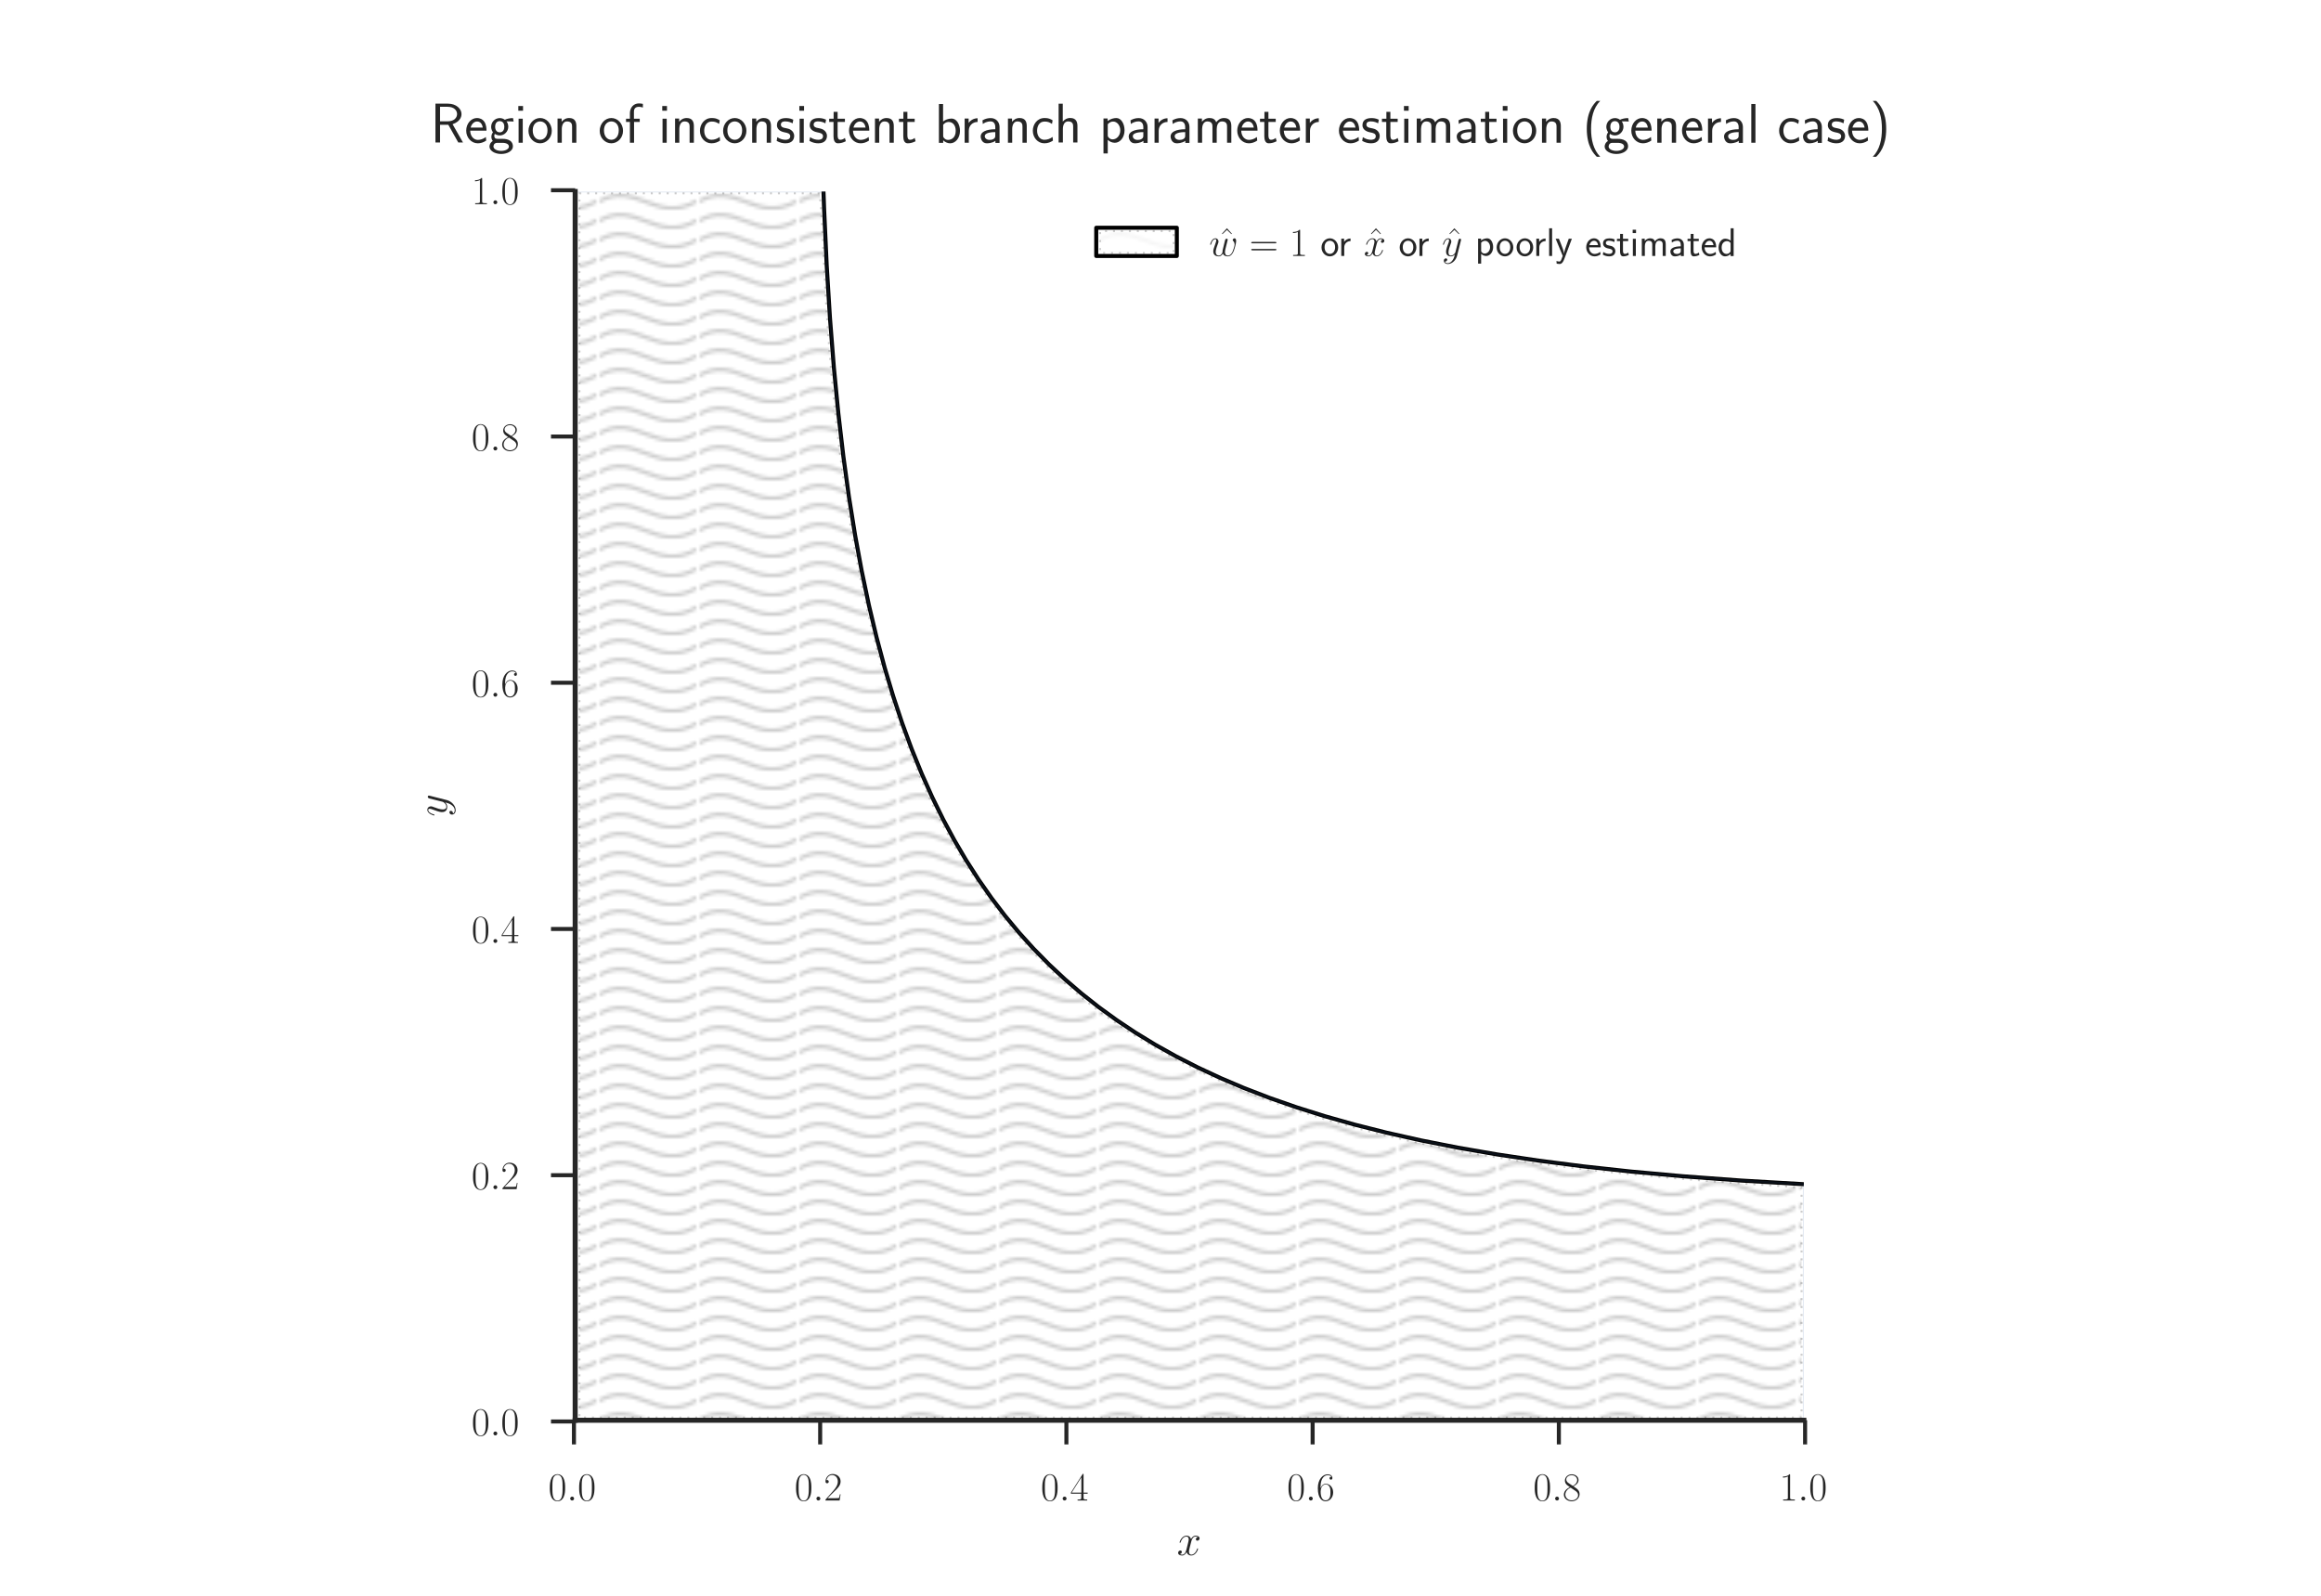 <?xml version="1.0" encoding="UTF-8" standalone="no"?>
<!-- Created with matplotlib (http://matplotlib.org/) -->

<svg
   xmlns:dc="http://purl.org/dc/elements/1.1/"
   xmlns:cc="http://creativecommons.org/ns#"
   xmlns:rdf="http://www.w3.org/1999/02/22-rdf-syntax-ns#"
   xmlns:svg="http://www.w3.org/2000/svg"
   xmlns="http://www.w3.org/2000/svg"
   xmlns:xlink="http://www.w3.org/1999/xlink"
   xmlns:sodipodi="http://sodipodi.sourceforge.net/DTD/sodipodi-0.dtd"
   xmlns:inkscape="http://www.inkscape.org/namespaces/inkscape"
   height="396pt"
   version="1.1"
   viewBox="0 0 576 396"
   width="576pt"
   id="svg2"
   inkscape:version="0.48.4 r9939"
   sodipodi:docname="bl-loose-inconsistency.svg">
  <sodipodi:namedview
     pagecolor="#ffffff"
     bordercolor="#666666"
     borderopacity="1"
     objecttolerance="10"
     gridtolerance="10"
     guidetolerance="10"
     inkscape:pageopacity="0"
     inkscape:pageshadow="2"
     inkscape:window-width="2495"
     inkscape:window-height="1416"
     id="namedview464"
     showgrid="false"
     inkscape:zoom="1.6222222"
     inkscape:cx="251.50685"
     inkscape:cy="247.5"
     inkscape:window-x="65"
     inkscape:window-y="24"
     inkscape:window-maximized="1"
     inkscape:current-layer="svg2" />
  <defs
     id="defs4">
    <pattern
       inkscape:stockid="Wavy"
       id="Wavy"
       height="5.181"
       width="30.066"
       patternUnits="userSpaceOnUse"
       inkscape:collect="always">
      <path
         id="path5560"
         d="M 7.597,0.061 C 5.079,-0.187 2.656,0.302 -0.01,1.788 L -0.01,3.061 C 2.773,1.431 5.173,1.052 7.472,1.280 C 9.770,1.508 11.969,2.361 14.253,3.218 C 18.820,4.931 23.804,6.676 30.066,3.061 L 30.062,1.788 C 23.622,5.497 19.246,3.770 14.691,2.061 C 12.413,1.207 10.115,0.311 7.597,0.061 z "
         style="fill:black;stroke:none;" />
    </pattern>
    <style
       type="text/css"
       id="style6">
*{stroke-linecap:butt;stroke-linejoin:round;}
  </style>
  </defs>
  <g
     id="figure_1">
    <g
       id="patch_1">
      <path
         d="M 0 396  L 576 396  L 576 0  L 0 0  z "
         style="fill:#ffffff;"
         id="path10" />
    </g>
    <g
       id="axes_1">
      <g
         id="patch_2">
        <path
           d="M 142.74 352.44  L 447.66 352.44  L 447.66 47.52  L 142.74 47.52  z "
           style="fill:#ffffff;"
           id="path14" />
      </g>
      <g
         id="matplotlib.axis_1">
        <g
           id="xtick_1">
          <g
             id="line2d_1">
            <defs
               id="defs19">
              <path
                 d="M 0 0  L 0 6  "
                 id="ma180558131"
                 style="stroke:#262626;" />
            </defs>
            <g
               id="g22">
              <use
                 style="fill:#262626;stroke:#262626;"
                 x="142.434"
                 xlink:href="#ma180558131"
                 y="352.44"
                 id="use24" />
            </g>
          </g>
          <g
             id="text_1">
            <!-- $0.0$ -->
            <defs
               id="defs27">
              <path
                 d="M 42 31.641  C 42 37.75 41.906 48.125 37.703 56.109  C 34 63.109 28.094 65.594 22.906 65.594  C 18.094 65.594 12 63.406 8.203 56.203  C 4.203 48.719 3.797 39.438 3.797 31.641  C 3.797 25.953 3.906 17.281 7 9.672  C 11.297 -0.609 19 -2 22.906 -2  C 27.5 -2 34.5 -0.109 38.594 9.375  C 41.594 16.281 42 24.359 42 31.641  M 22.906 -0.406  C 16.5 -0.406 12.703 5.078 11.297 12.688  C 10.203 18.562 10.203 27.156 10.203 32.75  C 10.203 40.438 10.203 46.828 11.5 52.922  C 13.406 61.391 19 64 22.906 64  C 27 64 32.297 61.297 34.203 53.125  C 35.5 47.438 35.594 40.734 35.594 32.75  C 35.594 26.25 35.594 18.266 34.406 12.375  C 32.297 1.484 26.406 -0.406 22.906 -0.406  "
                 id="CMR17-48" />
              <path
                 d="M 18.406 4.797  C 18.406 7.688 16 9.672 13.594 9.672  C 10.703 9.672 8.703 7.281 8.703 4.891  C 8.703 2 11.094 0 13.5 0  C 16.406 0 18.406 2.391 18.406 4.797  "
                 id="CMMI12-58" />
            </defs>
            <g
               style="fill:#262626;"
               transform="translate(136.069 372.358)scale(0.1 -0.1)"
               id="g31">
              <use
                 transform="scale(0.996)"
                 xlink:href="#CMR17-48"
                 id="use33" />
              <use
                 transform="translate(45.69 0)scale(0.996)"
                 xlink:href="#CMMI12-58"
                 id="use35" />
              <use
                 transform="translate(72.788 0)scale(0.996)"
                 xlink:href="#CMR17-48"
                 id="use37" />
            </g>
          </g>
        </g>
        <g
           id="xtick_2">
          <g
             id="line2d_2">
            <g
               id="g41">
              <use
                 style="fill:#262626;stroke:#262626;"
                 x="203.541"
                 xlink:href="#ma180558131"
                 y="352.44"
                 id="use43" />
            </g>
          </g>
          <g
             id="text_2">
            <!-- $0.2$ -->
            <defs
               id="defs46">
              <path
                 d="M 41.703 15.453  L 39.906 15.453  C 38.906 8.375 38.094 7.172 37.703 6.562  C 37.203 5.766 30 5.766 28.594 5.766  L 9.406 5.766  C 13 9.672 20 16.75 28.5 24.953  C 34.594 30.734 41.703 37.531 41.703 47.422  C 41.703 59.219 32.297 66 21.797 66  C 10.797 66 4.094 56.312 4.094 47.344  C 4.094 43.438 7 42.938 8.203 42.938  C 9.203 42.938 12.203 43.547 12.203 47.031  C 12.203 50.109 9.594 51 8.203 51  C 7.594 51 7 50.906 6.594 50.703  C 8.5 59.219 14.297 63.406 20.406 63.406  C 29.094 63.406 34.797 56.516 34.797 47.422  C 34.797 38.734 29.703 31.25 24 24.75  L 4.094 2.281  L 4.094 0  L 39.297 0  z "
                 id="CMR17-50" />
            </defs>
            <g
               style="fill:#262626;"
               transform="translate(197.176 372.358)scale(0.1 -0.1)"
               id="g49">
              <use
                 transform="scale(0.996)"
                 xlink:href="#CMR17-48"
                 id="use51" />
              <use
                 transform="translate(45.69 0)scale(0.996)"
                 xlink:href="#CMMI12-58"
                 id="use53" />
              <use
                 transform="translate(72.788 0)scale(0.996)"
                 xlink:href="#CMR17-50"
                 id="use55" />
            </g>
          </g>
        </g>
        <g
           id="xtick_3">
          <g
             id="line2d_3">
            <g
               id="g59">
              <use
                 style="fill:#262626;stroke:#262626;"
                 x="264.647"
                 xlink:href="#ma180558131"
                 y="352.44"
                 id="use61" />
            </g>
          </g>
          <g
             id="text_3">
            <!-- $0.4$ -->
            <defs
               id="defs64">
              <path
                 d="M 33.594 64.406  C 33.594 66.5 33.5 66.5 31.703 66.5  L 2 19.594  L 2 17  L 27.797 17  L 27.797 7.141  C 27.797 3.5 27.594 2.5 20.594 2.5  L 18.703 2.5  L 18.703 0  C 21.906 0 27.297 0 30.703 0  C 34.094 0 39.5 0 42.703 0  L 42.703 2.5  L 40.797 2.5  C 33.797 2.5 33.594 3.5 33.594 7.141  L 33.594 17  L 43.797 17  L 43.797 19.594  L 33.594 19.594  z M 28.094 57.859  L 28.094 19.594  L 4 19.594  z "
                 id="CMR17-52" />
            </defs>
            <g
               style="fill:#262626;"
               transform="translate(258.282 372.358)scale(0.1 -0.1)"
               id="g67">
              <use
                 transform="scale(0.996)"
                 xlink:href="#CMR17-48"
                 id="use69" />
              <use
                 transform="translate(45.69 0)scale(0.996)"
                 xlink:href="#CMMI12-58"
                 id="use71" />
              <use
                 transform="translate(72.788 0)scale(0.996)"
                 xlink:href="#CMR17-52"
                 id="use73" />
            </g>
          </g>
        </g>
        <g
           id="xtick_4">
          <g
             id="line2d_4">
            <g
               id="g77">
              <use
                 style="fill:#262626;stroke:#262626;"
                 x="325.753"
                 xlink:href="#ma180558131"
                 y="352.44"
                 id="use79" />
            </g>
          </g>
          <g
             id="text_4">
            <!-- $0.6$ -->
            <defs
               id="defs82">
              <path
                 d="M 10.594 34  C 10.594 57.656 21.797 63 28.297 63  C 30.406 63 35.5 62.641 37.5 59  C 35.906 59 32.906 59 32.906 55.516  C 32.906 52.828 35.094 51.922 36.5 51.922  C 37.406 51.922 40.094 52.312 40.094 55.625  C 40.094 61.781 35.094 65.297 28.203 65.297  C 16.297 65.297 3.797 52.969 3.797 31  C 3.797 3.953 15.094 -2 23.094 -2  C 32.797 -2 42 6.672 42 20.047  C 42 32.516 33.906 41.594 23.703 41.594  C 17.594 41.594 13.094 37.609 10.594 30.625  z M 23.094 0.391  C 10.797 0.391 10.797 18.75 10.797 22.438  C 10.797 29.625 14.203 40 23.5 40  C 25.203 40 30.094 40 33.406 33.125  C 35.203 29.219 35.203 25.141 35.203 20.141  C 35.203 14.75 35.203 10.781 33.094 6.781  C 30.906 2.672 27.703 0.391 23.094 0.391  "
                 id="CMR17-54" />
            </defs>
            <g
               style="fill:#262626;"
               transform="translate(319.388 372.358)scale(0.1 -0.1)"
               id="g85">
              <use
                 transform="scale(0.996)"
                 xlink:href="#CMR17-48"
                 id="use87" />
              <use
                 transform="translate(45.69 0)scale(0.996)"
                 xlink:href="#CMMI12-58"
                 id="use89" />
              <use
                 transform="translate(72.788 0)scale(0.996)"
                 xlink:href="#CMR17-54"
                 id="use91" />
            </g>
          </g>
        </g>
        <g
           id="xtick_5">
          <g
             id="line2d_5">
            <g
               id="g95">
              <use
                 style="fill:#262626;stroke:#262626;"
                 x="386.859"
                 xlink:href="#ma180558131"
                 y="352.44"
                 id="use97" />
            </g>
          </g>
          <g
             id="text_5">
            <!-- $0.8$ -->
            <defs
               id="defs100">
              <path
                 d="M 27.203 35.375  C 33.5 38.547 39.906 43.328 39.906 50.984  C 39.906 60.016 31.094 65.297 23 65.297  C 13.906 65.297 5.906 58.734 5.906 49.688  C 5.906 47.203 6.5 42.922 10.406 39.141  C 11.406 38.156 15.594 35.172 18.297 33.281  C 13.797 30.984 3.297 25.531 3.297 14.594  C 3.297 4.359 13.094 -2 22.797 -2  C 33.5 -2 42.5 5.656 42.5 15.781  C 42.5 24.844 36.406 29.016 32.406 31.703  z M 14.094 44.094  C 13.297 44.594 9.297 47.672 9.297 52.359  C 9.297 58.422 15.594 63 22.797 63  C 30.703 63 36.5 57.438 36.5 50.969  C 36.5 41.703 26.094 36.422 25.594 36.422  C 25.5 36.422 25.406 36.422 24.594 37.031  z M 32.5 23.734  C 34 22.641 38.797 19.375 38.797 13.297  C 38.797 5.953 31.406 0.391 23 0.391  C 13.906 0.391 7 6.844 7 14.688  C 7 22.547 13.094 29.094 20 32.188  z "
                 id="CMR17-56" />
            </defs>
            <g
               style="fill:#262626;"
               transform="translate(380.494 372.358)scale(0.1 -0.1)"
               id="g103">
              <use
                 transform="scale(0.996)"
                 xlink:href="#CMR17-48"
                 id="use105" />
              <use
                 transform="translate(45.69 0)scale(0.996)"
                 xlink:href="#CMMI12-58"
                 id="use107" />
              <use
                 transform="translate(72.788 0)scale(0.996)"
                 xlink:href="#CMR17-56"
                 id="use109" />
            </g>
          </g>
        </g>
        <g
           id="xtick_6">
          <g
             id="line2d_6">
            <g
               id="g113">
              <use
                 style="fill:#262626;stroke:#262626;"
                 x="447.966"
                 xlink:href="#ma180558131"
                 y="352.44"
                 id="use115" />
            </g>
          </g>
          <g
             id="text_6">
            <!-- $1.0$ -->
            <defs
               id="defs118">
              <path
                 d="M 26.594 63.406  C 26.594 65.5 26.5 65.5 25.094 65.5  C 21.203 61.188 15.297 59.797 9.703 59.797  C 9.406 59.797 8.906 59.797 8.797 59.5  C 8.703 59.297 8.703 59.094 8.703 57  C 11.797 57 17 57.594 21 59.984  L 21 7.203  C 21 3.688 20.797 2.5 12.203 2.5  L 9.203 2.5  L 9.203 0  C 14 0 19 0 23.797 0  C 28.594 0 33.594 0 38.406 0  L 38.406 2.5  L 35.406 2.5  C 26.797 2.5 26.594 3.594 26.594 7.156  z "
                 id="CMR17-49" />
            </defs>
            <g
               style="fill:#262626;"
               transform="translate(441.6 372.358)scale(0.1 -0.1)"
               id="g121">
              <use
                 transform="scale(0.996)"
                 xlink:href="#CMR17-49"
                 id="use123" />
              <use
                 transform="translate(45.69 0)scale(0.996)"
                 xlink:href="#CMMI12-58"
                 id="use125" />
              <use
                 transform="translate(72.788 0)scale(0.996)"
                 xlink:href="#CMR17-48"
                 id="use127" />
            </g>
          </g>
        </g>
        <g
           id="text_7">
          <!-- $x$ -->
          <defs
             id="defs130">
            <path
               d="M 47.406 40.719  C 44.203 40.109 43 37.719 43 35.828  C 43 33.422 44.906 32.625 46.297 32.625  C 49.297 32.625 51.406 35.219 51.406 37.922  C 51.406 42.109 46.594 44 42.406 44  C 36.297 44 32.906 38.016 32 36.125  C 29.703 44 23.5 44 21.703 44  C 11.5 44 6.094 30.938 6.094 28.734  C 6.094 28.344 6.5 27.844 7.203 27.844  C 8 27.844 8.203 28.438 8.406 28.844  C 11.797 39.922 18.5 42.016 21.406 42.016  C 25.906 42.016 26.797 37.812 26.797 35.422  C 26.797 33.234 26.203 30.938 25 26.141  L 21.594 12.469  C 20.094 6.484 17.203 1 11.906 1  C 11.406 1 8.906 1 6.797 2.297  C 10.406 3 11.203 5.984 11.203 7.188  C 11.203 9.188 9.703 10.375 7.797 10.375  C 5.406 10.375 2.797 8.281 2.797 5.094  C 2.797 0.891 7.5 -1 11.797 -1  C 16.594 -1 20 2.797 22.094 6.891  C 23.703 1 28.703 -1 32.406 -1  C 42.594 -1 48 12.078 48 14.266  C 48 14.766 47.594 15.172 47 15.172  C 46.094 15.172 46 14.672 45.703 13.875  C 43 5.094 37.203 1 32.703 1  C 29.203 1 27.297 3.594 27.297 7.688  C 27.297 9.875 27.703 11.469 29.297 18.062  L 32.797 31.625  C 34.297 37.625 37.703 42.016 42.297 42.016  C 42.5 42.016 45.297 42.016 47.406 40.719  "
               id="CMMI12-120" />
          </defs>
          <g
             style="fill:#262626;"
             transform="translate(292.068 385.906)scale(0.11 -0.11)"
             id="g133">
            <use
               transform="scale(0.996)"
               xlink:href="#CMMI12-120"
               id="use135" />
          </g>
        </g>
      </g>
      <g
         id="matplotlib.axis_2">
        <g
           id="ytick_1">
          <g
             id="line2d_7">
            <defs
               id="defs140">
              <path
                 d="M 0 0  L -6 0  "
                 id="mb06102abf2"
                 style="stroke:#262626;" />
            </defs>
            <g
               id="g143">
              <use
                 style="fill:#262626;stroke:#262626;"
                 x="142.74"
                 xlink:href="#mb06102abf2"
                 y="352.746"
                 id="use145" />
            </g>
          </g>
          <g
             id="text_8">
            <!-- $0.0$ -->
            <g
               style="fill:#262626;"
               transform="translate(117.01 356.205)scale(0.1 -0.1)"
               id="g148">
              <use
                 transform="scale(0.996)"
                 xlink:href="#CMR17-48"
                 id="use150" />
              <use
                 transform="translate(45.69 0)scale(0.996)"
                 xlink:href="#CMMI12-58"
                 id="use152" />
              <use
                 transform="translate(72.788 0)scale(0.996)"
                 xlink:href="#CMR17-48"
                 id="use154" />
            </g>
          </g>
        </g>
        <g
           id="ytick_2">
          <g
             id="line2d_8">
            <g
               id="g158">
              <use
                 style="fill:#262626;stroke:#262626;"
                 x="142.74"
                 xlink:href="#mb06102abf2"
                 y="291.639"
                 id="use160" />
            </g>
          </g>
          <g
             id="text_9">
            <!-- $0.2$ -->
            <g
               style="fill:#262626;"
               transform="translate(117.01 295.099)scale(0.1 -0.1)"
               id="g163">
              <use
                 transform="scale(0.996)"
                 xlink:href="#CMR17-48"
                 id="use165" />
              <use
                 transform="translate(45.69 0)scale(0.996)"
                 xlink:href="#CMMI12-58"
                 id="use167" />
              <use
                 transform="translate(72.788 0)scale(0.996)"
                 xlink:href="#CMR17-50"
                 id="use169" />
            </g>
          </g>
        </g>
        <g
           id="ytick_3">
          <g
             id="line2d_9">
            <g
               id="g173">
              <use
                 style="fill:#262626;stroke:#262626;"
                 x="142.74"
                 xlink:href="#mb06102abf2"
                 y="230.533"
                 id="use175" />
            </g>
          </g>
          <g
             id="text_10">
            <!-- $0.4$ -->
            <g
               style="fill:#262626;"
               transform="translate(117.01 233.992)scale(0.1 -0.1)"
               id="g178">
              <use
                 transform="scale(0.996)"
                 xlink:href="#CMR17-48"
                 id="use180" />
              <use
                 transform="translate(45.69 0)scale(0.996)"
                 xlink:href="#CMMI12-58"
                 id="use182" />
              <use
                 transform="translate(72.788 0)scale(0.996)"
                 xlink:href="#CMR17-52"
                 id="use184" />
            </g>
          </g>
        </g>
        <g
           id="ytick_4">
          <g
             id="line2d_10">
            <g
               id="g188">
              <use
                 style="fill:#262626;stroke:#262626;"
                 x="142.74"
                 xlink:href="#mb06102abf2"
                 y="169.427"
                 id="use190" />
            </g>
          </g>
          <g
             id="text_11">
            <!-- $0.6$ -->
            <g
               style="fill:#262626;"
               transform="translate(117.01 172.886)scale(0.1 -0.1)"
               id="g193">
              <use
                 transform="scale(0.996)"
                 xlink:href="#CMR17-48"
                 id="use195" />
              <use
                 transform="translate(45.69 0)scale(0.996)"
                 xlink:href="#CMMI12-58"
                 id="use197" />
              <use
                 transform="translate(72.788 0)scale(0.996)"
                 xlink:href="#CMR17-54"
                 id="use199" />
            </g>
          </g>
        </g>
        <g
           id="ytick_5">
          <g
             id="line2d_11">
            <g
               id="g203">
              <use
                 style="fill:#262626;stroke:#262626;"
                 x="142.74"
                 xlink:href="#mb06102abf2"
                 y="108.321"
                 id="use205" />
            </g>
          </g>
          <g
             id="text_12">
            <!-- $0.8$ -->
            <g
               style="fill:#262626;"
               transform="translate(117.01 111.78)scale(0.1 -0.1)"
               id="g208">
              <use
                 transform="scale(0.996)"
                 xlink:href="#CMR17-48"
                 id="use210" />
              <use
                 transform="translate(45.69 0)scale(0.996)"
                 xlink:href="#CMMI12-58"
                 id="use212" />
              <use
                 transform="translate(72.788 0)scale(0.996)"
                 xlink:href="#CMR17-56"
                 id="use214" />
            </g>
          </g>
        </g>
        <g
           id="ytick_6">
          <g
             id="line2d_12">
            <g
               id="g218">
              <use
                 style="fill:#262626;stroke:#262626;"
                 x="142.74"
                 xlink:href="#mb06102abf2"
                 y="47.214"
                 id="use220" />
            </g>
          </g>
          <g
             id="text_13">
            <!-- $1.0$ -->
            <g
               style="fill:#262626;"
               transform="translate(117.01 50.674)scale(0.1 -0.1)"
               id="g223">
              <use
                 transform="scale(0.996)"
                 xlink:href="#CMR17-49"
                 id="use225" />
              <use
                 transform="translate(45.69 0)scale(0.996)"
                 xlink:href="#CMMI12-58"
                 id="use227" />
              <use
                 transform="translate(72.788 0)scale(0.996)"
                 xlink:href="#CMR17-48"
                 id="use229" />
            </g>
          </g>
        </g>
        <g
           id="text_14">
          <!-- $y$ -->
          <defs
             id="defs232">
            <path
               d="M 26.297 -10.938  C 23.594 -14.672 19.703 -18 14.797 -18  C 13.594 -18 8.797 -18 7.297 -13.891  C 7.594 -13.984 8.094 -13.984 8.297 -13.984  C 11.297 -13.984 13.297 -11.391 13.297 -9.094  C 13.297 -6.797 11.406 -6 9.906 -6  C 8.297 -6 4.797 -7.156 4.797 -11.859  C 4.797 -16.734 9.094 -20.094 14.797 -20.094  C 24.797 -20.094 34.906 -10.938 37.703 0.094  L 47.5 38.828  C 47.594 39.328 47.797 39.938 47.797 40.531  C 47.797 42.016 46.594 43.016 45.094 43.016  C 44.203 43.016 42.094 42.609 41.297 39.609  L 33.906 10.281  C 33.406 8.484 33.406 8.281 32.594 7.188  C 30.594 4.391 27.297 1 22.5 1  C 16.906 1 16.406 6.484 16.406 9.188  C 16.406 14.875 19.094 22.547 21.797 29.734  C 22.906 32.625 23.5 34.031 23.5 36.016  C 23.5 40.219 20.5 44 15.594 44  C 6.406 44 2.703 29.531 2.703 28.734  C 2.703 28.344 3.094 27.844 3.797 27.844  C 4.703 27.844 4.797 28.234 5.203 29.641  C 7.594 38.016 11.406 42.016 15.297 42.016  C 16.203 42.016 17.906 42.016 17.906 38.719  C 17.906 36.125 16.797 33.234 15.297 29.438  C 10.406 16.359 10.406 13.078 10.406 10.672  C 10.406 1.203 17.203 -1 22.203 -1  C 25.094 -1 28.703 -0.094 32.203 3.594  L 32.297 3.5  C 30.797 -2.297 29.797 -6.125 26.297 -10.938  "
               id="CMMI12-121" />
          </defs>
          <g
             style="fill:#262626;"
             transform="translate(110.879 202.666)rotate(-90)scale(0.11 -0.11)"
             id="g235">
            <use
               transform="scale(0.996)"
               xlink:href="#CMMI12-121"
               id="use237" />
          </g>
        </g>
      </g>
      <g
         id="LineCollection_1">
        <path
           clip-path="url(#p999c8ea071)"
           d="M 447.66 293.868  L 432.078 292.962  L 417.718 291.903  L 404.698 290.723  L 392.97 289.447  L 381.971 288.038  L 371.583 286.487  L 361.806 284.802  L 352.64 282.994  L 344.085 281.077  L 336.141 279.072  L 328.718 276.974  L 321.781 274.792  L 315.06 272.448  L 308.643 269.971  L 302.838 267.502  L 297.339 264.94  L 291.839 262.132  L 286.645 259.227  L 281.691 256.198  L 277.108 253.142  L 272.591 249.863  L 268.313 246.481  L 264.33 243.06  L 260.369 239.364  L 256.49 235.422  L 252.899 231.45  L 249.37 227.202  L 246.083 222.895  L 242.871 218.312  L 239.732 213.423  L 236.844 208.512  L 234.058 203.341  L 231.344 197.822  L 228.752 192.036  L 226.266 185.926  L 223.903 179.509  L 221.668 172.788  L 219.565 165.761  L 217.521 158.122  L 215.63 150.178  L 213.832 141.624  L 212.198 132.763  L 210.679 123.292  L 209.29 113.209  L 208.04 102.516  L 206.94 91.211  L 205.974 78.99  L 205.16 65.852  L 204.515 51.797  L 204.36 47.52  L 204.36 47.52  "
           style="fill:none;stroke:#000000;"
           id="path240" />
      </g>
      <g
         id="line2d_13">
        <path
           clip-path="url(#p999c8ea071)"
           d="M 447.66 352.44  L 447.66 293.868  L 432.078 292.962  L 417.718 291.903  L 404.698 290.723  L 392.97 289.447  L 381.971 288.038  L 371.583 286.487  L 361.806 284.802  L 352.64 282.994  L 344.085 281.077  L 336.141 279.072  L 328.718 276.974  L 321.781 274.792  L 315.06 272.448  L 308.643 269.971  L 302.838 267.502  L 297.339 264.94  L 291.839 262.132  L 286.645 259.227  L 281.691 256.198  L 277.108 253.142  L 272.591 249.863  L 268.313 246.481  L 264.33 243.06  L 260.369 239.364  L 256.49 235.422  L 252.899 231.45  L 249.37 227.202  L 246.083 222.895  L 242.871 218.312  L 239.732 213.423  L 236.844 208.512  L 234.058 203.341  L 231.344 197.822  L 228.752 192.036  L 226.266 185.926  L 223.903 179.509  L 221.668 172.788  L 219.565 165.761  L 217.521 158.122  L 215.63 150.178  L 213.832 141.624  L 212.198 132.763  L 210.679 123.292  L 209.29 113.209  L 208.04 102.516  L 206.94 91.211  L 205.974 78.99  L 205.16 65.852  L 204.515 51.797  L 204.36 47.52  L 142.74 47.52  L 142.74 47.52  "
           style="fill:none;opacity:0.15;stroke:#4c72b0;stroke-linecap:round;stroke-width:0.5;"
           id="path243" />
      </g>
      <g
         id="patch_3">
        <path
           d="M 142.74 352.44  L 142.74 47.52  "
           style="fill:none;stroke:#262626;stroke-linecap:square;stroke-linejoin:miter;stroke-width:1.25;"
           id="path246" />
      </g>
      <g
         id="patch_4">
        <path
           d="M 142.74 352.44  L 447.66 352.44  "
           style="fill:none;stroke:#262626;stroke-linecap:square;stroke-linejoin:miter;stroke-width:1.25;"
           id="path249" />
      </g>
      <g
         id="text_15">
        <!-- Region of inconsistent branch parameter estimation (general case) -->
        <defs
           id="defs252">
          <path
             d="M 39.406 32.953  L 39.594 33.047  C 55.203 38.422 55.297 49.172 55.297 51.062  C 55.297 60.516 45.703 69.578 31.297 69.578  L 8.906 69.578  L 8.906 0.5  L 17.094 0.5  L 17.094 32  L 31.797 32  L 49.5 0.5  L 57.906 0.5  z M 17.094 38.078  L 17.094 64  L 30.203 64  C 42.906 64 47.406 56.828 47.406 51.047  C 47.406 45.656 43.406 38.078 30.203 38.078  z "
             id="CMSS17-82" />
          <path
             d="M 39.094 21.516  C 39.094 24.844 38.906 31.297 35.703 36.641  C 32.203 42.391 26.5 44 22.203 44  C 11.797 44 3 34.188 3 21.484  C 3 9.094 12.094 -1 23.594 -1  C 28.094 -1 33.594 0.297 38.594 3.875  C 38.594 4.281 38.406 6.469 38.297 6.562  C 38.297 6.766 38 9.844 38 10.25  C 33.203 6.359 27.703 5.078 23.703 5.078  C 17.297 5.078 10.406 10.422 10.094 21.516  z M 10.906 27  C 12.203 32.562 16.594 37.828 22.203 37.828  C 23.703 37.828 30.703 37.828 32.5 27  z "
             id="CMSS17-101" />
          <path
             d="M 44.5 43.875  C 38.797 43.875 33.906 42.781 29.906 40.891  C 26.594 43.391 23.203 43.875 20.906 43.875  C 12.203 43.875 5.594 36.703 5.594 28.344  C 5.594 22.938 8.594 18.859 8.797 18.672  C 7 16.172 6 13.484 6 10.5  C 6 7 7.406 4.516 8.5 3.125  C 3.297 -0.047 2.594 -4.906 2.594 -6.797  C 2.594 -14.031 11.703 -20 23.406 -20  C 35.203 -20 44.297 -14.031 44.297 -6.688  C 44.297 7 29 7 24.797 7  L 16.703 7  C 15.203 7 11.203 7 11.203 12.359  C 11.203 14.391 12.094 15.688 12.203 15.781  C 13.703 14.688 16.797 13 20.906 13  C 29.203 13 36.094 19.969 36.094 28.547  C 36.094 33.312 33.906 36.797 33 38  L 33.297 38  C 33.594 38 37.797 38 39.297 38  C 42.5 38 42.797 37.953 45.594 37.797  z M 20.906 18.469  C 17.5 18.469 12.703 20.547 12.703 28.484  C 12.703 37.109 18.203 38.5 20.797 38.5  C 24.203 38.5 29 36.422 29 28.484  C 29 19.859 23.5 18.469 20.906 18.469  M 24.703 -0.156  C 27.094 -0.156 37.203 -0.156 37.203 -6.906  C 37.203 -11.156 31 -14.516 23.5 -14.516  C 15.906 -14.516 9.703 -11.25 9.703 -6.797  C 9.703 -6.297 9.703 -0.156 16.594 -0.156  z "
             id="CMSS17-103" />
          <path
             d="M 15.297 65.359  L 6.906 65.359  L 6.906 57  L 15.297 57  z M 14.797 42.797  L 7.406 42.797  L 7.406 0  L 14.797 0  z "
             id="CMSS17-105" />
          <path
             d="M 44.203 21.188  C 44.203 34 34.703 44 23.5 44  C 12 44 2.703 33.703 2.703 21.188  C 2.703 8.5 12.297 -1 23.406 -1  C 34.797 -1 44.203 8.797 44.203 21.188  M 23.5 5.266  C 16.406 5.266 10.297 11.078 10.297 22  C 10.297 33.609 17.406 37.922 23.406 37.922  C 29.906 37.922 36.594 33.219 36.594 22  C 36.594 10.672 30.094 5.266 23.5 5.266  "
             id="CMSS17-111" />
          <path
             d="M 40.906 29.328  C 40.906 35.672 39.406 44 28.094 44  C 21.703 44 17.5 40.719 14.703 37.328  L 14.703 43.094  L 7.406 43.094  L 7.406 0  L 15 0  L 15 24.359  C 15 30.688 17.406 37.938 24.203 37.938  C 33 37.938 33.297 32 33.297 28.578  L 33.297 0  L 40.906 0  z "
             id="CMSS17-110" />
          <path
             d="M 16.797 37  L 26.906 37  L 26.906 42.766  L 16.594 42.766  L 16.594 55.609  C 16.594 62.719 22 63.938 25.094 63.938  C 26.094 63.938 28.906 63.938 32.5 62.641  L 32.5 69.203  C 30.203 69.703 27.406 70 25.203 70  C 15.906 70 9.406 62.391 9.406 52.484  L 9.406 42.766  L 2.5 42.766  L 2.5 37  L 9.406 37  L 9.406 0  L 16.797 0  z "
             id="CMSS17-102" />
          <path
             d="M 38.5 39.703  C 38.5 40.391 33.906 42.406 32.703 42.797  C 29.406 44 25.203 44 24.094 44  C 11.094 44 3.297 32.703 3.297 21.297  C 3.297 9.297 12 -1 23.703 -1  C 30.406 -1 35.203 1.188 39.094 3.781  L 38.5 10.375  C 34.203 7.078 29.203 5.266 23.797 5.266  C 16 5.266 10.906 12.094 10.906 21.391  C 10.906 28.609 14.203 37.719 24.203 37.719  C 29.703 37.719 32.797 36.609 37.406 33.516  z "
             id="CMSS17-99" />
          <path
             d="M 32.203 41.047  C 26.297 43.859 21.703 43.859 18.703 43.859  C 11.594 43.859 3.094 41.375 3.094 31.297  C 3.094 21.234 14.094 19.031 17.094 18.422  C 21.703 17.531 26.797 16.531 26.797 11.562  C 26.797 5.266 19.594 5.266 18.297 5.266  C 14.297 5.266 8.797 6.359 3.797 9.969  L 2.594 3.281  C 8.297 0 13.797 -1 18.406 -1  C 30.703 -1 33.797 6.5 33.797 12.203  C 33.797 17.094 31 20.391 29.094 21.891  C 25.797 24.5 24.594 24.797 16.406 26.5  C 15 26.703 10.094 27.797 10.094 32.281  C 10.094 38 16.406 38 17.797 38  C 24.297 38 28.297 35.984 31 34.5  z "
             id="CMSS17-115" />
          <path
             d="M 16.703 37  L 29.703 37  L 29.703 42.766  L 16.703 42.766  L 16.703 55  L 9.594 55  L 9.594 42.766  L 1.703 42.766  L 1.703 37  L 9.406 37  L 9.406 11.703  C 9.406 6 10.703 -1 17.297 -1  C 22.297 -1 26.906 0.391 31.297 2.688  L 29.703 8.562  C 27.297 6.469 24.406 5.266 21.297 5.266  C 16.906 5.266 16.703 10.875 16.703 13.375  z "
             id="CMSS17-116" />
          <path
             d="M 14.906 69  L 7.5 69  L 7.5 -0.203  L 15.094 -0.203  L 15.094 4.281  C 18.906 0.594 23.5 -1 27.594 -1  C 37.203 -1 45 8.578 45 21.125  C 45 32.594 39 43.062 30.094 43.062  C 23.797 43.062 18.203 40.484 14.906 37.797  z M 15.094 31.969  C 17.297 34.719 20.406 37 24.797 37  C 30.703 37 37.406 32.766 37.406 21.125  C 37.406 8.719 29.406 5.078 23.906 5.078  C 21.906 5.078 19.797 5.562 17.797 7.25  C 15.094 9.609 15.094 11.078 15.094 12.453  z "
             id="CMSS17-98" />
          <path
             d="M 14.906 21.297  C 14.906 30.703 21.797 37 30.594 37  L 30.594 43.578  C 24.203 43.578 18.203 40.391 14.594 35.203  L 14.594 43.094  L 7.5 43.094  L 7.5 0  L 14.906 0  z "
             id="CMSS17-114" />
          <path
             d="M 37.594 27.984  C 37.594 37.375 30.906 43.875 21.906 43.875  C 17.5 43.875 12.703 43.078 7.203 39.891  L 7.797 33.359  C 10.297 35.125 14.594 38 21.797 38  C 26.906 38 30 34.062 30 27.844  L 30 24  C 14 24 4 19.344 4 11.344  C 4 7.203 6.5 -1 14.797 -1  C 16.297 -1 24.406 -1 30.203 3.391  L 30.203 -0.297  L 37.594 -0.297  z M 30 12.75  C 30 10.953 30 8.562 27 6.781  C 24.406 5.078 21.094 5.078 19.703 5.078  C 14.703 5.078 11.297 7.984 11.297 11.625  C 11.297 18.922 26.906 18.922 30 18.922  z "
             id="CMSS17-97" />
          <path
             d="M 40.906 29.547  C 40.906 35.812 39.406 44.062 28.094 44.062  C 21.797 44.062 17.703 40.984 14.797 37.609  L 14.797 69.5  L 7.406 69.5  L 7.406 0.5  L 15 0.5  L 15 24.578  C 15 30.828 17.406 38 24.203 38  C 33 38 33.297 32.125 33.297 28.734  L 33.297 0.5  L 40.906 0.5  z "
             id="CMSS17-104" />
          <path
             d="M 15.094 5.203  C 18.406 2.016 22.906 -0.078 27.703 -0.078  C 37 -0.078 45 9.422 45 22.062  C 45 33.734 39 44 30.406 44  C 25.406 44 19.406 42.219 14.906 38.625  L 14.906 43.203  L 7.5 43.203  L 7.5 -19  L 15.094 -19  z M 15.094 32.812  C 15.906 34 19.297 37.734 24.797 37.734  C 31.797 37.734 37.406 30.625 37.406 22.062  C 37.406 12.297 30.594 6 23.906 6  C 21.906 6 19.797 6.484 17.797 8.172  C 15.094 10.531 15.094 12 15.094 13.391  z "
             id="CMSS17-112" />
          <path
             d="M 67 29.328  C 67 36.062 65.297 44 54.094 44  C 46.594 44 42.094 39.312 40.094 36.422  C 38.297 41.719 34.094 44 28.094 44  C 21.297 44 17 40.125 14.703 37.328  L 14.703 43.094  L 7.406 43.094  L 7.406 0  L 15 0  L 15 24.359  C 15 30.297 17.203 37.938 24.297 37.938  C 33.406 37.938 33.406 31.5 33.406 28.578  L 33.406 0  L 41 0  L 41 24.359  C 41 30.297 43.203 37.938 50.297 37.938  C 59.406 37.938 59.406 31.5 59.406 28.578  L 59.406 0  L 67 0  z "
             id="CMSS17-109" />
          <path
             d="M 25.203 74.5  C 19.797 69.016 7.406 56.266 7.406 24.812  C 7.406 -6.766 19.797 -19.422 25.203 -25  L 31.297 -25  C 19 -12.25 15 5.578 15 24.703  C 15 43.719 18.797 61.656 31.297 74.5  z "
             id="CMSS17-40" />
          <path
             d="M 14.797 69  L 7.406 69  L 7.406 0  L 14.797 0  z "
             id="CMSS17-108" />
          <path
             d="M 11.297 -25  C 16.703 -19.516 29.094 -6.766 29.094 24.703  C 29.094 56.266 16.703 68.922 11.297 74.5  L 5.203 74.5  C 17.5 61.75 21.5 43.922 21.5 24.812  C 21.5 5.781 17.703 -12.156 5.203 -25  z "
             id="CMSS17-41" />
        </defs>
        <g
           style="fill:#262626;"
           transform="translate(106.822 35.422)scale(0.14 -0.14)"
           id="g273">
          <use
             transform="scale(0.996)"
             xlink:href="#CMSS17-82"
             id="use275" />
          <use
             transform="translate(60.416 0)scale(0.996)"
             xlink:href="#CMSS17-101"
             id="use277" />
          <use
             transform="translate(102.055 0)scale(0.996)"
             xlink:href="#CMSS17-103"
             id="use279" />
          <use
             transform="translate(148.899 0)scale(0.996)"
             xlink:href="#CMSS17-105"
             id="use281" />
          <use
             transform="translate(171.079 0)scale(0.996)"
             xlink:href="#CMSS17-111"
             id="use283" />
          <use
             transform="translate(217.923 0)scale(0.996)"
             xlink:href="#CMSS17-110"
             id="use285" />
          <use
             transform="translate(297.357 0)scale(0.996)"
             xlink:href="#CMSS17-111"
             id="use287" />
          <use
             transform="translate(344.201 0)scale(0.996)"
             xlink:href="#CMSS17-102"
             id="use289" />
          <use
             transform="translate(404.056 0)scale(0.996)"
             xlink:href="#CMSS17-105"
             id="use291" />
          <use
             transform="translate(426.237 0)scale(0.996)"
             xlink:href="#CMSS17-110"
             id="use293" />
          <use
             transform="translate(474.442 0)scale(0.996)"
             xlink:href="#CMSS17-99"
             id="use295" />
          <use
             transform="translate(516.081 0)scale(0.996)"
             xlink:href="#CMSS17-111"
             id="use297" />
          <use
             transform="translate(562.925 0)scale(0.996)"
             xlink:href="#CMSS17-110"
             id="use299" />
          <use
             transform="translate(611.129 0)scale(0.996)"
             xlink:href="#CMSS17-115"
             id="use301" />
          <use
             transform="translate(647.043 0)scale(0.996)"
             xlink:href="#CMSS17-105"
             id="use303" />
          <use
             transform="translate(669.224 0)scale(0.996)"
             xlink:href="#CMSS17-115"
             id="use305" />
          <use
             transform="translate(705.137 0)scale(0.996)"
             xlink:href="#CMSS17-116"
             id="use307" />
          <use
             transform="translate(738.969 0)scale(0.996)"
             xlink:href="#CMSS17-101"
             id="use309" />
          <use
             transform="translate(780.608 0)scale(0.996)"
             xlink:href="#CMSS17-110"
             id="use311" />
          <use
             transform="translate(828.813 0)scale(0.996)"
             xlink:href="#CMSS17-116"
             id="use313" />
          <use
             transform="translate(893.873 0)scale(0.996)"
             xlink:href="#CMSS17-98"
             id="use315" />
          <use
             transform="translate(939.476 0)scale(0.996)"
             xlink:href="#CMSS17-114"
             id="use317" />
          <use
             transform="translate(971.386 0)scale(0.996)"
             xlink:href="#CMSS17-97"
             id="use319" />
          <use
             transform="translate(1016.307 0)scale(0.996)"
             xlink:href="#CMSS17-110"
             id="use321" />
          <use
             transform="translate(1064.512 0)scale(0.996)"
             xlink:href="#CMSS17-99"
             id="use323" />
          <use
             transform="translate(1106.151 0)scale(0.996)"
             xlink:href="#CMSS17-104"
             id="use325" />
          <use
             transform="translate(1185.585 0)scale(0.996)"
             xlink:href="#CMSS17-112"
             id="use327" />
          <use
             transform="translate(1233.79 0)scale(0.996)"
             xlink:href="#CMSS17-97"
             id="use329" />
          <use
             transform="translate(1276.11 0)scale(0.996)"
             xlink:href="#CMSS17-114"
             id="use331" />
          <use
             transform="translate(1308.019 0)scale(0.996)"
             xlink:href="#CMSS17-97"
             id="use333" />
          <use
             transform="translate(1352.941 0)scale(0.996)"
             xlink:href="#CMSS17-109"
             id="use335" />
          <use
             transform="translate(1427.171 0)scale(0.996)"
             xlink:href="#CMSS17-101"
             id="use337" />
          <use
             transform="translate(1468.809 0)scale(0.996)"
             xlink:href="#CMSS17-116"
             id="use339" />
          <use
             transform="translate(1502.641 0)scale(0.996)"
             xlink:href="#CMSS17-101"
             id="use341" />
          <use
             transform="translate(1544.28 0)scale(0.996)"
             xlink:href="#CMSS17-114"
             id="use343" />
          <use
             transform="translate(1607.419 0)scale(0.996)"
             xlink:href="#CMSS17-101"
             id="use345" />
          <use
             transform="translate(1649.058 0)scale(0.996)"
             xlink:href="#CMSS17-115"
             id="use347" />
          <use
             transform="translate(1684.971 0)scale(0.996)"
             xlink:href="#CMSS17-116"
             id="use349" />
          <use
             transform="translate(1718.803 0)scale(0.996)"
             xlink:href="#CMSS17-105"
             id="use351" />
          <use
             transform="translate(1740.983 0)scale(0.996)"
             xlink:href="#CMSS17-109"
             id="use353" />
          <use
             transform="translate(1815.213 0)scale(0.996)"
             xlink:href="#CMSS17-97"
             id="use355" />
          <use
             transform="translate(1860.135 0)scale(0.996)"
             xlink:href="#CMSS17-116"
             id="use357" />
          <use
             transform="translate(1893.966 0)scale(0.996)"
             xlink:href="#CMSS17-105"
             id="use359" />
          <use
             transform="translate(1916.147 0)scale(0.996)"
             xlink:href="#CMSS17-111"
             id="use361" />
          <use
             transform="translate(1962.99 0)scale(0.996)"
             xlink:href="#CMSS17-110"
             id="use363" />
          <use
             transform="translate(2042.425 0)scale(0.996)"
             xlink:href="#CMSS17-40"
             id="use365" />
          <use
             transform="translate(2078.858 0)scale(0.996)"
             xlink:href="#CMSS17-103"
             id="use367" />
          <use
             transform="translate(2125.702 0)scale(0.996)"
             xlink:href="#CMSS17-101"
             id="use369" />
          <use
             transform="translate(2167.341 0)scale(0.996)"
             xlink:href="#CMSS17-110"
             id="use371" />
          <use
             transform="translate(2215.546 0)scale(0.996)"
             xlink:href="#CMSS17-101"
             id="use373" />
          <use
             transform="translate(2257.185 0)scale(0.996)"
             xlink:href="#CMSS17-114"
             id="use375" />
          <use
             transform="translate(2289.094 0)scale(0.996)"
             xlink:href="#CMSS17-97"
             id="use377" />
          <use
             transform="translate(2334.016 0)scale(0.996)"
             xlink:href="#CMSS17-108"
             id="use379" />
          <use
             transform="translate(2387.426 0)scale(0.996)"
             xlink:href="#CMSS17-99"
             id="use381" />
          <use
             transform="translate(2429.065 0)scale(0.996)"
             xlink:href="#CMSS17-97"
             id="use383" />
          <use
             transform="translate(2473.987 0)scale(0.996)"
             xlink:href="#CMSS17-115"
             id="use385" />
          <use
             transform="translate(2509.9 0)scale(0.996)"
             xlink:href="#CMSS17-101"
             id="use387" />
          <use
             transform="translate(2551.539 0)scale(0.996)"
             xlink:href="#CMSS17-41"
             id="use389" />
        </g>
      </g>
      <g
         id="legend_1">
        <g
           id="patch_5">
          <path
             d="M 272.052 63.52  L 292.052 63.52  L 292.052 56.52  L 272.052 56.52  z "
             style="fill:#ffffff;stroke:#000000;stroke-linejoin:miter;"
             id="path393" />
        </g>
        <g
           id="text_16">
          <!-- $\hat{w}=1$ or $\hat{x}$ or $\hat{y}$ poorly estimated -->
          <defs
             id="defs396">
            <path
               d="M 22.906 69.078  L 10.594 55.547  L 11.797 54.344  L 22.906 65.094  L 34 54.344  L 35.203 55.547  z "
               id="CMR17-94" />
            <path
               d="M 34.406 6.094  C 36.594 0.094 42.797 -1 46.594 -1  C 54.203 -1 58.703 5.594 61.5 12.469  C 63.797 18.266 67.5 31.438 67.5 37.328  C 67.5 43.406 64.406 44 63.5 44  C 61.094 44 58.906 41.609 58.906 39.609  C 58.906 38.422 59.594 37.719 60.094 37.328  C 61 36.422 63.594 33.734 63.594 28.547  C 63.594 25.141 60.797 15.766 58.703 11.078  C 55.906 4.984 52.203 1 47 1  C 41.406 1 39.594 5.188 39.594 9.781  C 39.594 12.672 40.5 16.172 40.906 17.859  L 45.094 34.625  C 45.594 36.625 46.5 40.109 46.5 40.516  C 46.5 42.016 45.297 43.016 43.797 43.016  C 40.906 43.016 40.203 40.516 39.594 38.125  C 38.594 34.234 34.406 17.359 34 15.172  C 33.594 13.469 33.594 12.375 33.594 10.172  C 33.594 7.781 30.406 3.984 30.297 3.797  C 29.203 2.688 27.594 1 24.5 1  C 16.594 1 16.594 8.484 16.594 10.172  C 16.594 13.375 17.297 17.766 21.797 29.641  C 23 32.734 23.5 34.031 23.5 36.016  C 23.5 40.219 20.5 44 15.594 44  C 6.406 44 2.703 29.531 2.703 28.734  C 2.703 28.344 3.094 27.844 3.797 27.844  C 4.703 27.844 4.797 28.234 5.203 29.625  C 7.703 38.344 11.594 41.906 15.297 41.906  C 16.297 41.906 17.906 41.906 17.906 38.719  C 17.906 38.219 17.906 36.125 16.203 31.734  C 11.5 19.266 10.5 15.172 10.5 11.375  C 10.5 0.891 19.094 -1 24.203 -1  C 25.906 -1 30.406 -1 34.406 6.094  "
               id="CMMI12-119" />
            <path
               d="M 64.297 31.516  C 65.797 31.516 67.297 31.516 67.297 33.203  C 67.297 35 65.594 35 63.906 35  L 8 35  C 6.297 35 4.594 35 4.594 33.203  C 4.594 31.516 6.094 31.516 7.594 31.516  z M 63.906 14  C 65.594 14 67.297 14 67.297 15.797  C 67.297 17.484 65.797 17.484 64.297 17.484  L 7.594 17.484  C 6.094 17.484 4.594 17.484 4.594 15.797  C 4.594 14 6.297 14 8 14  z "
               id="CMR17-61" />
            <path
               d="M 41.797 43  L 34 43  C 25.5 20.219 22.594 10.969 22.406 5.984  L 22.297 5.984  C 22 10.875 17.594 22.812 14.094 31.359  L 9.406 43  L 1.297 43  L 19 0.203  C 17.906 -2.781 16.297 -7.266 15.797 -8.266  C 13.594 -13.828 12.094 -13.828 10.5 -13.828  C 10.094 -13.828 6.906 -13.828 3.297 -12.641  L 3.906 -19.203  C 6.406 -19.703 8.906 -20 10.703 -20  C 13.203 -20 18.203 -20 22.797 -7.766  z "
               id="CMSS17-121" />
            <path
               d="M 40.797 69  L 33.406 69  L 33.406 38.094  C 30.297 40.672 25.203 43.062 19.594 43.062  C 10.5 43.062 3.297 33.297 3.297 21.047  C 3.297 8.781 10.406 -1 19.297 -1  C 26.203 -1 30.797 2.688 33.203 4.781  L 33.203 -0.203  L 40.797 -0.203  z M 33.203 13.062  C 33.203 11.672 33.203 10.203 30.094 7.531  C 28.094 5.859 25.703 5.078 23.406 5.078  C 18 5.078 10.906 9 10.906 20.938  C 10.906 33.344 18.906 37 24.406 37  C 28.094 37 31.094 35.219 33.203 32.266  z "
               id="CMSS17-100" />
          </defs>
          <g
             style="fill:#262626;"
             transform="translate(300.052 63.52)scale(0.1 -0.1)"
             id="g403">
            <use
               transform="translate(21.49 0.006)scale(0.996)"
               xlink:href="#CMR17-94"
               id="use405" />
            <use
               transform="scale(0.996)"
               xlink:href="#CMMI12-119"
               id="use407" />
            <use
               transform="translate(100.087 0)scale(0.996)"
               xlink:href="#CMR17-61"
               id="use409" />
            <use
               transform="translate(199.476 0)scale(0.996)"
               xlink:href="#CMR17-49"
               id="use411" />
            <use
               transform="translate(276.395 0)scale(0.996)"
               xlink:href="#CMSS17-111"
               id="use413" />
            <use
               transform="translate(320.636 0)scale(0.996)"
               xlink:href="#CMSS17-114"
               id="use415" />
            <use
               transform="translate(391.357 0.006)scale(0.996)"
               xlink:href="#CMR17-94"
               id="use417" />
            <use
               transform="translate(383.775 0)scale(0.996)"
               xlink:href="#CMMI12-120"
               id="use419" />
            <use
               transform="translate(470.439 0)scale(0.996)"
               xlink:href="#CMSS17-111"
               id="use421" />
            <use
               transform="translate(514.68 0)scale(0.996)"
               xlink:href="#CMSS17-114"
               id="use423" />
            <use
               transform="translate(585.962 0.006)scale(0.996)"
               xlink:href="#CMR17-94"
               id="use425" />
            <use
               transform="translate(577.819 0)scale(0.996)"
               xlink:href="#CMMI12-121"
               id="use427" />
            <use
               transform="translate(660.186 0)scale(0.996)"
               xlink:href="#CMSS17-112"
               id="use429" />
            <use
               transform="translate(710.994 0)scale(0.996)"
               xlink:href="#CMSS17-111"
               id="use431" />
            <use
               transform="translate(760.44 0)scale(0.996)"
               xlink:href="#CMSS17-111"
               id="use433" />
            <use
               transform="translate(804.681 0)scale(0.996)"
               xlink:href="#CMSS17-114"
               id="use435" />
            <use
               transform="translate(836.591 0)scale(0.996)"
               xlink:href="#CMSS17-108"
               id="use437" />
            <use
               transform="translate(858.772 0)scale(0.996)"
               xlink:href="#CMSS17-121"
               id="use439" />
            <use
               transform="translate(933.001 0)scale(0.996)"
               xlink:href="#CMSS17-101"
               id="use441" />
            <use
               transform="translate(974.64 0)scale(0.996)"
               xlink:href="#CMSS17-115"
               id="use443" />
            <use
               transform="translate(1010.553 0)scale(0.996)"
               xlink:href="#CMSS17-116"
               id="use445" />
            <use
               transform="translate(1044.385 0)scale(0.996)"
               xlink:href="#CMSS17-105"
               id="use447" />
            <use
               transform="translate(1066.566 0)scale(0.996)"
               xlink:href="#CMSS17-109"
               id="use449" />
            <use
               transform="translate(1140.795 0)scale(0.996)"
               xlink:href="#CMSS17-97"
               id="use451" />
            <use
               transform="translate(1185.717 0)scale(0.996)"
               xlink:href="#CMSS17-116"
               id="use453" />
            <use
               transform="translate(1219.548 0)scale(0.996)"
               xlink:href="#CMSS17-101"
               id="use455" />
            <use
               transform="translate(1261.187 0)scale(0.996)"
               xlink:href="#CMSS17-100"
               id="use457" />
          </g>
        </g>
      </g>
    </g>
  </g>
  <defs
     id="defs459">
    <clipPath
       id="p999c8ea071">
      <rect
         height="304.92"
         width="304.92"
         x="142.74"
         y="47.52"
         id="rect462" />
    </clipPath>
  </defs>
  <path
     style="opacity:0.2;fill:url(#Wavy);fill-opacity:1.0;stroke:#000000;stroke-width:0.616;stroke-linecap:butt;stroke-linejoin:round;stroke-miterlimit:4;stroke-opacity:1;stroke-dasharray:0.616, 1.849;stroke-dashoffset:0"
     d="m 179.753,249.842 0,-189.863 37.25,0 37.25,0 0.325,3.236 c 0.179,1.78 0.626,9.755 0.994,17.723 3.411,73.875 15.071,131.09 34.824,170.877 11.413,22.989 27.326,43.218 45.624,58.002 22.146,17.893 51.922,31.782 87.534,40.832 34.3,8.716 69.525,13.434 128.99,17.274 l 6.318,0.408 0,35.687 0,35.687 -189.555,0 -189.555,0 0,-189.863 z"
     id="path4211"
     inkscape:connector-curvature="0"
     transform="scale(0.8,0.8)" />
  <path
     style="opacity:0.2;fill:url(#Wavy);fill-opacity:1.0;stroke:#000000;stroke-width:0.616;stroke-linecap:butt;stroke-linejoin:round;stroke-miterlimit:4;stroke-opacity:1;stroke-dasharray:0.616, 1.849;stroke-dashoffset:0"
     d="m 341.26,75.082 0,-3.39 11.404,0 11.404,0 0,3.39 0,3.39 -11.404,0 -11.404,0 0,-3.39 z"
     id="path5649"
     inkscape:connector-curvature="0"
     transform="scale(0.8,0.8)" />
</svg>
